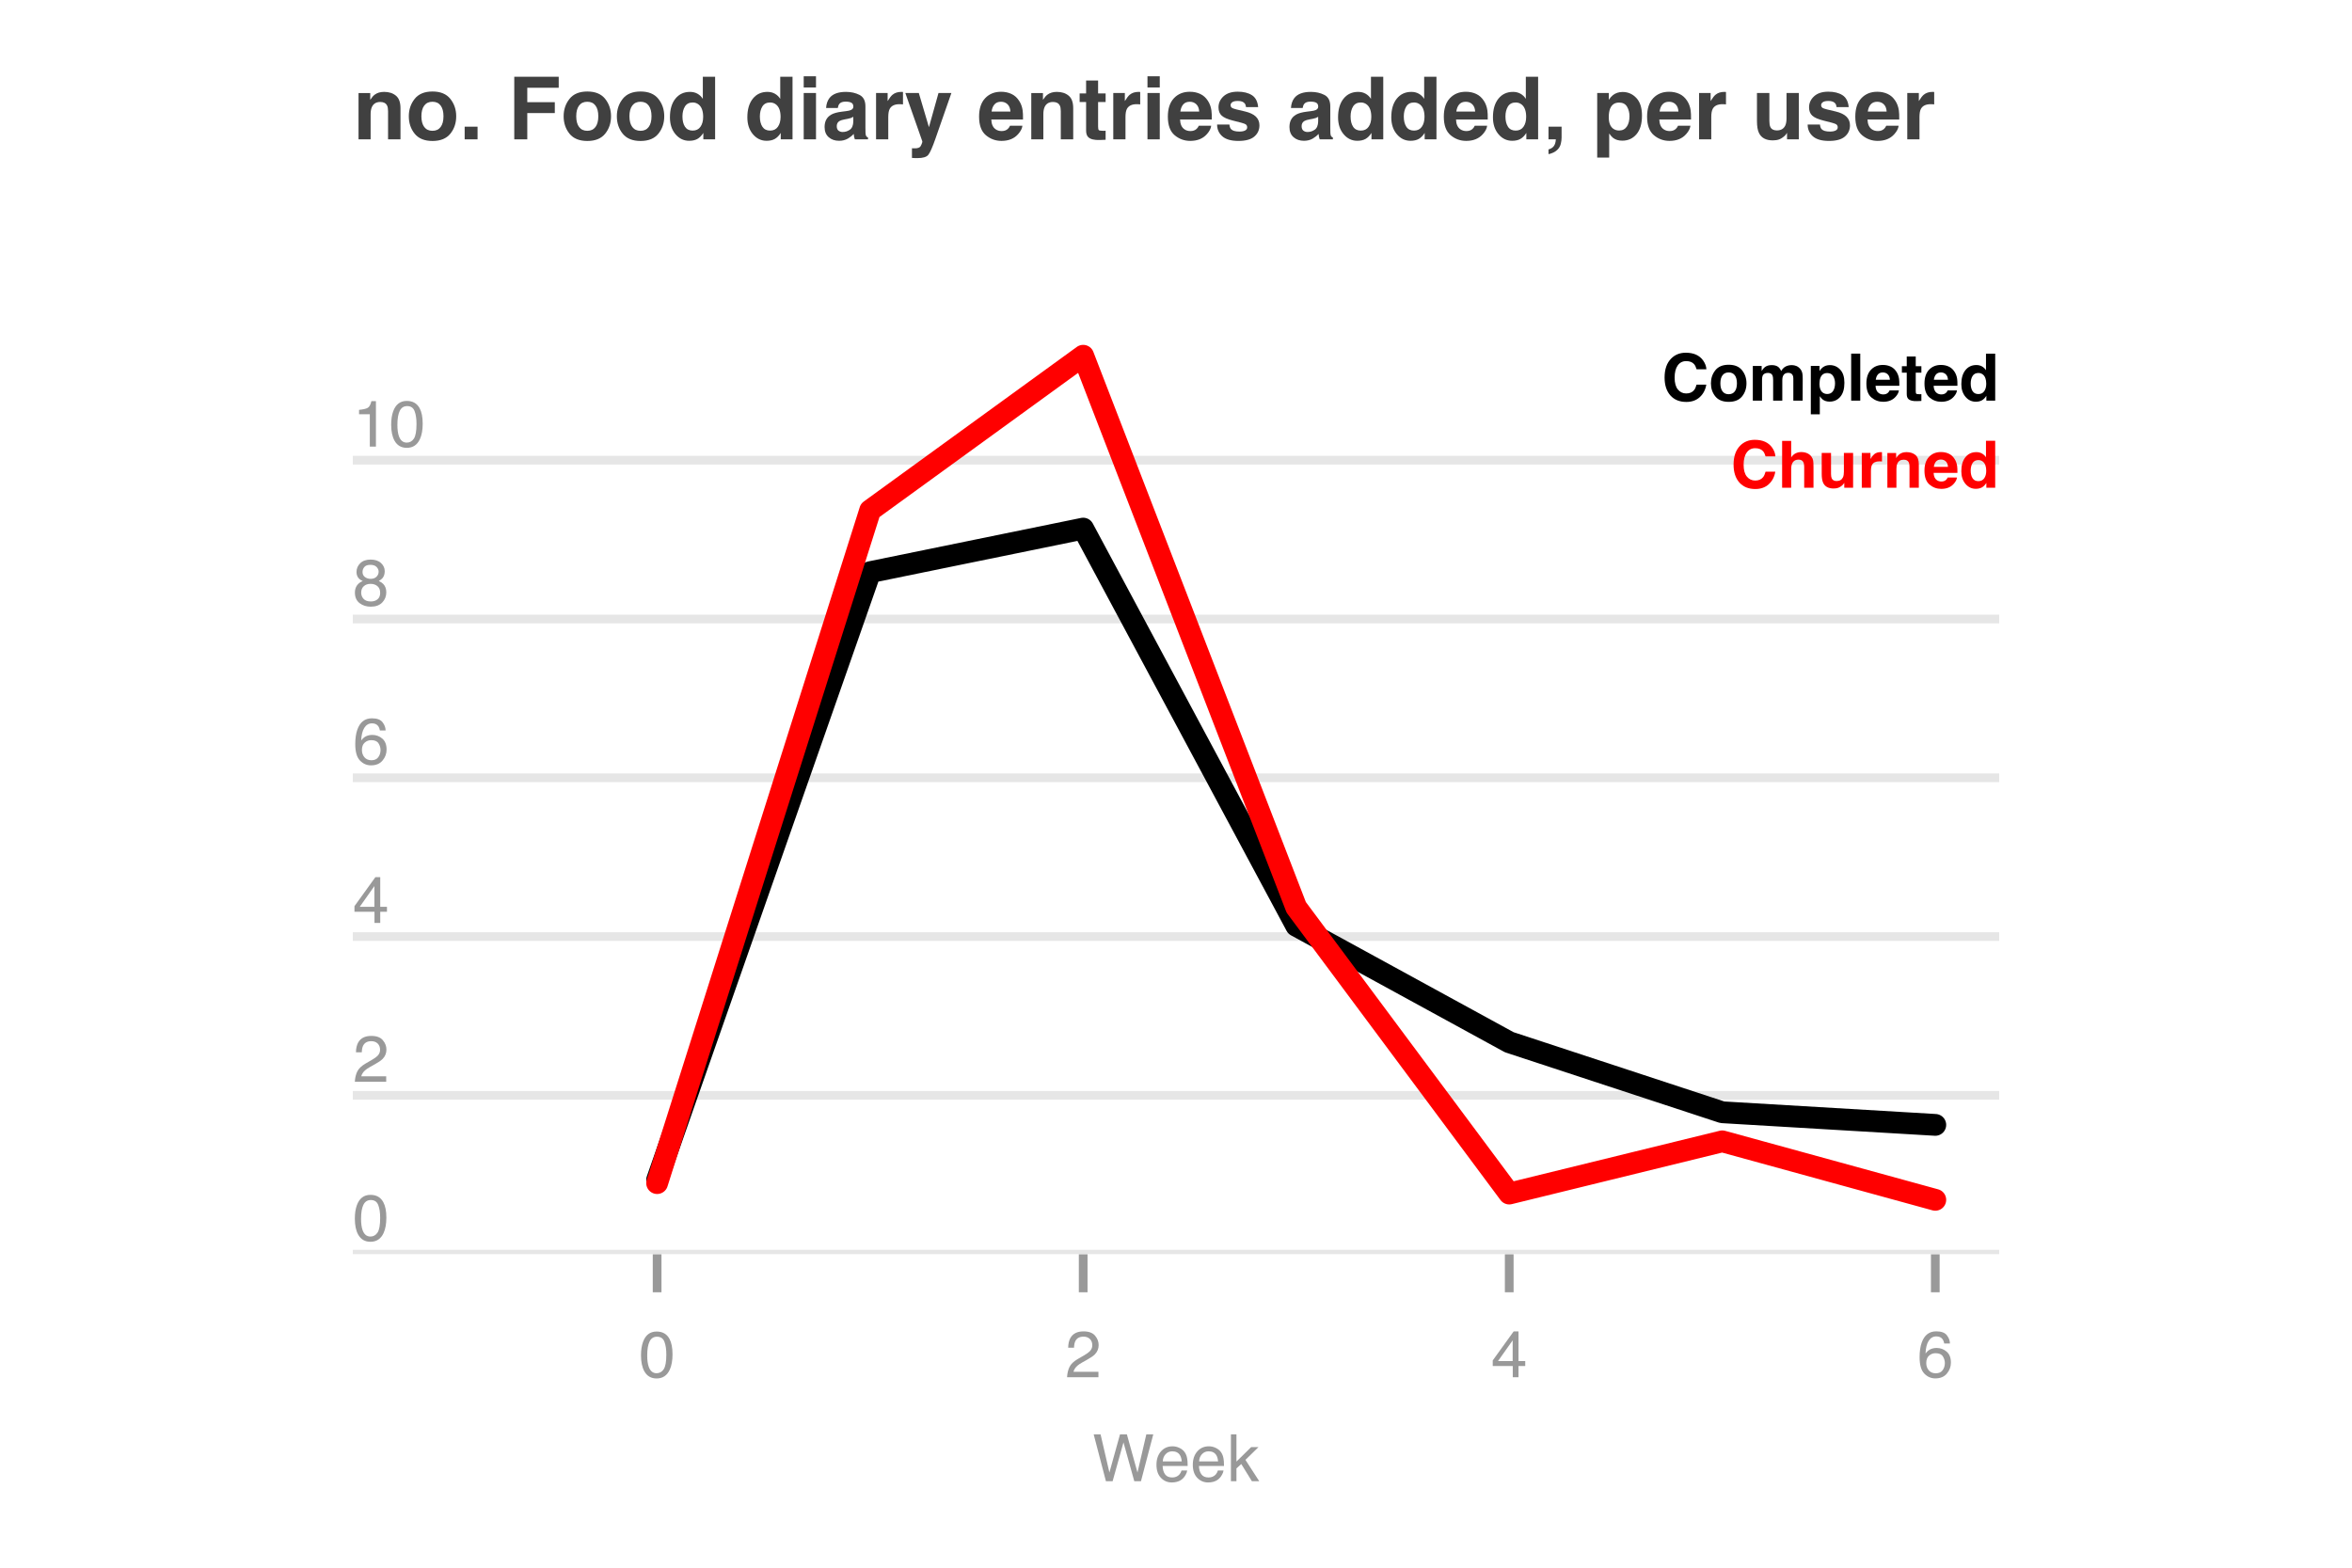 <?xml version="1.0" encoding="utf-8" standalone="no"?>
<!DOCTYPE svg PUBLIC "-//W3C//DTD SVG 1.1//EN"
  "http://www.w3.org/Graphics/SVG/1.1/DTD/svg11.dtd">
<!-- Created with matplotlib (https://matplotlib.org/) -->
<svg height="144pt" version="1.1" viewBox="0 0 216 144" width="216pt" xmlns="http://www.w3.org/2000/svg" xmlns:xlink="http://www.w3.org/1999/xlink">
 <defs>
  <style type="text/css">*{stroke-linecap:butt;stroke-linejoin:round;}</style>
 </defs>
 <g id="figure_1">
  <g id="patch_1">
   <path d="M 0 144 
L 216 144 
L 216 0 
L 0 0 
z
" style="fill:#ffffff;"/>
  </g>
  <g id="axes_1">
   <g id="patch_2">
    <path d="M 32.4 115.2 
L 183.6 115.2 
L 183.6 28.8 
L 32.4 28.8 
z
" style="fill:#ffffff;"/>
   </g>
   <g id="matplotlib.axis_1">
    <g id="xtick_1">
     <g id="line2d_1">
      <defs>
       <path d="M 0 0 
L 0 3.5 
" id="m9dc9851e93" style="stroke:#999999;stroke-width:0.8;"/>
      </defs>
      <g>
       <use style="fill:#999999;stroke:#999999;stroke-width:0.8;" x="60.348" xlink:href="#m9dc9851e93" y="115.2"/>
      </g>
     </g>
     <g id="text_1">
      <!-- 0 -->
      <g style="fill:#999999;" transform="translate(58.68 126.504)scale(0.06 -0.06)">
       <defs>
        <path d="M 27.047 69.922 
Q 40.625 69.922 46.688 58.734 
Q 51.375 50.094 51.375 35.062 
Q 51.375 20.797 47.125 11.469 
Q 40.969 -1.906 27 -1.906 
Q 14.406 -1.906 8.25 9.031 
Q 3.125 18.172 3.125 33.547 
Q 3.125 45.453 6.203 54 
Q 11.969 69.922 27.047 69.922 
z
M 26.953 6.109 
Q 33.797 6.109 37.844 12.156 
Q 41.891 18.219 41.891 34.719 
Q 41.891 46.625 38.953 54.312 
Q 36.031 62.016 27.594 62.016 
Q 19.828 62.016 16.234 54.703 
Q 12.641 47.406 12.641 33.203 
Q 12.641 22.516 14.938 16.016 
Q 18.453 6.109 26.953 6.109 
z
" id="Helvetica-48"/>
       </defs>
       <use xlink:href="#Helvetica-48"/>
      </g>
     </g>
    </g>
    <g id="xtick_2">
     <g id="line2d_2">
      <g>
       <use style="fill:#999999;stroke:#999999;stroke-width:0.8;" x="99.476" xlink:href="#m9dc9851e93" y="115.2"/>
      </g>
     </g>
     <g id="text_2">
      <!-- 2 -->
      <g style="fill:#999999;" transform="translate(97.808 126.504)scale(0.06 -0.06)">
       <defs>
        <path d="M 3.125 0 
Q 3.609 9.031 6.859 15.719 
Q 10.109 22.406 19.531 27.875 
L 28.906 33.297 
Q 35.203 36.969 37.75 39.547 
Q 41.75 43.609 41.75 48.828 
Q 41.75 54.938 38.078 58.516 
Q 34.422 62.109 28.328 62.109 
Q 19.281 62.109 15.828 55.281 
Q 13.969 51.609 13.766 45.125 
L 4.828 45.125 
Q 4.984 54.25 8.203 60.016 
Q 13.922 70.172 28.375 70.172 
Q 40.375 70.172 45.922 63.672 
Q 51.469 57.172 51.469 49.219 
Q 51.469 40.828 45.562 34.859 
Q 42.141 31.391 33.297 26.469 
L 26.609 22.75 
Q 21.828 20.125 19.094 17.719 
Q 14.203 13.484 12.938 8.297 
L 51.125 8.297 
L 51.125 0 
L 3.125 0 
z
" id="Helvetica-50"/>
       </defs>
       <use xlink:href="#Helvetica-50"/>
      </g>
     </g>
    </g>
    <g id="xtick_3">
     <g id="line2d_3">
      <g>
       <use style="fill:#999999;stroke:#999999;stroke-width:0.8;" x="138.603" xlink:href="#m9dc9851e93" y="115.2"/>
      </g>
     </g>
     <g id="text_3">
      <!-- 4 -->
      <g style="fill:#999999;" transform="translate(136.935 126.504)scale(0.06 -0.06)">
       <defs>
        <path d="M 33.062 24.75 
L 33.062 56.453 
L 10.641 24.75 
z
M 33.203 0 
L 33.203 17.094 
L 2.547 17.094 
L 2.547 25.688 
L 34.578 70.125 
L 42 70.125 
L 42 24.75 
L 52.297 24.75 
L 52.297 17.094 
L 42 17.094 
L 42 0 
z
" id="Helvetica-52"/>
       </defs>
       <use xlink:href="#Helvetica-52"/>
      </g>
     </g>
    </g>
    <g id="xtick_4">
     <g id="line2d_4">
      <g>
       <use style="fill:#999999;stroke:#999999;stroke-width:0.8;" x="177.731" xlink:href="#m9dc9851e93" y="115.2"/>
      </g>
     </g>
     <g id="text_4">
      <!-- 6 -->
      <g style="fill:#999999;" transform="translate(176.063 126.504)scale(0.06 -0.06)">
       <defs>
        <path d="M 29.25 70.219 
Q 40.969 70.219 45.578 64.141 
Q 50.203 58.062 50.203 51.609 
L 41.5 51.609 
Q 40.719 55.766 39.016 58.109 
Q 35.844 62.5 29.391 62.5 
Q 22.016 62.5 17.672 55.688 
Q 13.328 48.875 12.844 36.188 
Q 15.875 40.625 20.453 42.828 
Q 24.656 44.781 29.828 44.781 
Q 38.625 44.781 45.156 39.156 
Q 51.703 33.547 51.703 22.406 
Q 51.703 12.891 45.5 5.531 
Q 39.312 -1.812 27.828 -1.812 
Q 18.016 -1.812 10.891 5.641 
Q 3.766 13.094 3.766 30.719 
Q 3.766 43.75 6.938 52.828 
Q 13.031 70.219 29.25 70.219 
z
M 28.609 6 
Q 35.547 6 38.984 10.656 
Q 42.438 15.328 42.438 21.688 
Q 42.438 27.047 39.359 31.906 
Q 36.281 36.766 28.172 36.766 
Q 22.516 36.766 18.234 33 
Q 13.969 29.25 13.969 21.688 
Q 13.969 15.047 17.844 10.516 
Q 21.734 6 28.609 6 
z
" id="Helvetica-54"/>
       </defs>
       <use xlink:href="#Helvetica-54"/>
      </g>
     </g>
    </g>
    <g id="text_5">
     <!-- Week -->
     <g style="fill:#999999;" transform="translate(100.332 136.059)scale(0.06 -0.06)">
      <defs>
       <path d="M 12.359 71.734 
L 25.875 13.375 
L 42.094 71.734 
L 52.641 71.734 
L 68.844 13.375 
L 82.375 71.734 
L 93.016 71.734 
L 74.172 0 
L 63.969 0 
L 47.406 59.469 
L 30.766 0 
L 20.562 0 
L 1.812 71.734 
z
" id="Helvetica-87"/>
       <path d="M 28.219 53.469 
Q 33.797 53.469 39.016 50.859 
Q 44.234 48.25 46.969 44.094 
Q 49.609 40.141 50.484 34.859 
Q 51.266 31.25 51.266 23.344 
L 12.938 23.344 
Q 13.188 15.375 16.703 10.562 
Q 20.219 5.766 27.594 5.766 
Q 34.469 5.766 38.578 10.297 
Q 40.922 12.938 41.891 16.406 
L 50.531 16.406 
Q 50.203 13.531 48.266 9.984 
Q 46.344 6.453 43.953 4.203 
Q 39.938 0.297 34.031 -1.078 
Q 30.859 -1.859 26.859 -1.859 
Q 17.094 -1.859 10.297 5.25 
Q 3.516 12.359 3.516 25.141 
Q 3.516 37.75 10.344 45.609 
Q 17.188 53.469 28.219 53.469 
z
M 42.234 30.328 
Q 41.703 36.031 39.75 39.453 
Q 36.141 45.797 27.688 45.797 
Q 21.625 45.797 17.516 41.422 
Q 13.422 37.062 13.188 30.328 
z
M 27.391 53.562 
z
" id="Helvetica-101"/>
       <path d="M 6.25 71.734 
L 14.703 71.734 
L 14.703 30.078 
L 37.25 52.297 
L 48.484 52.297 
L 28.469 32.719 
L 49.609 0 
L 38.375 0 
L 22.078 26.375 
L 14.703 19.625 
L 14.703 0 
L 6.25 0 
z
" id="Helvetica-107"/>
      </defs>
      <use xlink:href="#Helvetica-87"/>
      <use x="94.385" xlink:href="#Helvetica-101"/>
      <use x="150" xlink:href="#Helvetica-101"/>
      <use x="205.615" xlink:href="#Helvetica-107"/>
     </g>
    </g>
   </g>
   <g id="matplotlib.axis_2">
    <g id="ytick_1">
     <g id="line2d_5">
      <path clip-path="url(#p152bada409)" d="M 32.4 115.2 
L 183.6 115.2 
" style="fill:none;stroke:#e6e6e6;stroke-linecap:round;stroke-width:0.8;"/>
     </g>
     <g id="text_6">
      <!-- 0 -->
      <g style="fill:#999999;" transform="translate(32.4 113.949)scale(0.06 -0.06)">
       <use xlink:href="#Helvetica-48"/>
      </g>
     </g>
    </g>
    <g id="ytick_2">
     <g id="line2d_6">
      <path clip-path="url(#p152bada409)" d="M 32.4 100.614 
L 183.6 100.614 
" style="fill:none;stroke:#e6e6e6;stroke-linecap:round;stroke-width:0.8;"/>
     </g>
     <g id="text_7">
      <!-- 2 -->
      <g style="fill:#999999;" transform="translate(32.4 99.364)scale(0.06 -0.06)">
       <use xlink:href="#Helvetica-50"/>
      </g>
     </g>
    </g>
    <g id="ytick_3">
     <g id="line2d_7">
      <path clip-path="url(#p152bada409)" d="M 32.4 86.029 
L 183.6 86.029 
" style="fill:none;stroke:#e6e6e6;stroke-linecap:round;stroke-width:0.8;"/>
     </g>
     <g id="text_8">
      <!-- 4 -->
      <g style="fill:#999999;" transform="translate(32.4 84.778)scale(0.06 -0.06)">
       <use xlink:href="#Helvetica-52"/>
      </g>
     </g>
    </g>
    <g id="ytick_4">
     <g id="line2d_8">
      <path clip-path="url(#p152bada409)" d="M 32.4 71.443 
L 183.6 71.443 
" style="fill:none;stroke:#e6e6e6;stroke-linecap:round;stroke-width:0.8;"/>
     </g>
     <g id="text_9">
      <!-- 6 -->
      <g style="fill:#999999;" transform="translate(32.4 70.193)scale(0.06 -0.06)">
       <use xlink:href="#Helvetica-54"/>
      </g>
     </g>
    </g>
    <g id="ytick_5">
     <g id="line2d_9">
      <path clip-path="url(#p152bada409)" d="M 32.4 56.858 
L 183.6 56.858 
" style="fill:none;stroke:#e6e6e6;stroke-linecap:round;stroke-width:0.8;"/>
     </g>
     <g id="text_10">
      <!-- 8 -->
      <g style="fill:#999999;" transform="translate(32.4 55.607)scale(0.06 -0.06)">
       <defs>
        <path d="M 27.203 40.625 
Q 33.016 40.625 36.281 43.875 
Q 39.547 47.125 39.547 51.609 
Q 39.547 55.516 36.422 58.781 
Q 33.297 62.062 26.906 62.062 
Q 20.562 62.062 17.719 58.781 
Q 14.891 55.516 14.891 51.125 
Q 14.891 46.188 18.547 43.406 
Q 22.219 40.625 27.203 40.625 
z
M 27.734 6 
Q 33.844 6 37.859 9.297 
Q 41.891 12.594 41.891 19.141 
Q 41.891 25.922 37.734 29.438 
Q 33.594 32.953 27.094 32.953 
Q 20.797 32.953 16.812 29.359 
Q 12.844 25.781 12.844 19.438 
Q 12.844 13.969 16.484 9.984 
Q 20.125 6 27.734 6 
z
M 15.234 37.25 
Q 11.578 38.812 9.516 40.922 
Q 5.672 44.828 5.672 51.078 
Q 5.672 58.891 11.328 64.5 
Q 17 70.125 27.391 70.125 
Q 37.453 70.125 43.156 64.812 
Q 48.875 59.516 48.875 52.438 
Q 48.875 45.906 45.562 41.844 
Q 43.703 39.547 39.797 37.359 
Q 44.141 35.359 46.625 32.766 
Q 51.266 27.875 51.266 20.062 
Q 51.266 10.844 45.062 4.422 
Q 38.875 -2 27.547 -2 
Q 17.328 -2 10.266 3.531 
Q 3.219 9.078 3.219 19.625 
Q 3.219 25.828 6.25 30.344 
Q 9.281 34.859 15.234 37.25 
z
" id="Helvetica-56"/>
       </defs>
       <use xlink:href="#Helvetica-56"/>
      </g>
     </g>
    </g>
    <g id="ytick_6">
     <g id="line2d_10">
      <path clip-path="url(#p152bada409)" d="M 32.4 42.272 
L 183.6 42.272 
" style="fill:none;stroke:#e6e6e6;stroke-linecap:round;stroke-width:0.8;"/>
     </g>
     <g id="text_11">
      <!-- 10 -->
      <g style="fill:#999999;" transform="translate(32.4 41.022)scale(0.06 -0.06)">
       <defs>
        <path d="M 9.578 49.516 
L 9.578 56.25 
Q 19.094 57.172 22.844 59.344 
Q 26.609 61.531 28.469 69.625 
L 35.406 69.625 
L 35.406 0 
L 26.031 0 
L 26.031 49.516 
z
" id="Helvetica-49"/>
       </defs>
       <use xlink:href="#Helvetica-49"/>
       <use x="55.615" xlink:href="#Helvetica-48"/>
      </g>
     </g>
    </g>
   </g>
   <g id="line2d_11">
    <path clip-path="url(#p152bada409)" d="M 60.348 108.375 
L 79.912 52.557 
L 99.476 48.555 
L 119.04 85.038 
L 138.603 95.734 
L 158.167 102.167 
L 177.731 103.326 
" style="fill:none;stroke:#000000;stroke-linecap:round;stroke-width:2;"/>
   </g>
   <g id="line2d_12">
    <path clip-path="url(#p152bada409)" d="M 60.348 108.675 
L 79.912 46.878 
L 99.476 32.677 
L 119.04 83.342 
L 138.603 109.634 
L 158.167 104.837 
L 177.731 110.21 
" style="fill:none;stroke:#ff0000;stroke-linecap:round;stroke-width:2;"/>
   </g>
   <g id="text_12">
    <!-- no. Food diary entries added, per user -->
    <g style="fill:#404040;" transform="translate(32.4 12.8)scale(0.08 -0.08)">
     <defs>
      <path d="M 35.984 54.5 
Q 44.234 54.5 49.484 50.172 
Q 54.734 45.844 54.734 35.844 
L 54.734 0 
L 40.484 0 
L 40.484 32.375 
Q 40.484 36.578 39.359 38.812 
Q 37.312 42.922 31.547 42.922 
Q 24.469 42.922 21.828 36.922 
Q 20.453 33.734 20.453 28.812 
L 20.453 0 
L 6.594 0 
L 6.594 53.125 
L 20.016 53.125 
L 20.016 45.359 
Q 22.703 49.469 25.094 51.266 
Q 29.391 54.5 35.984 54.5 
z
M 30.859 54.641 
z
" id="Helvetica-Bold-110"/>
      <path d="M 30.375 9.812 
Q 36.469 9.812 39.734 14.156 
Q 43.016 18.5 43.016 26.516 
Q 43.016 34.516 39.734 38.844 
Q 36.469 43.172 30.375 43.172 
Q 24.266 43.172 20.969 38.844 
Q 17.672 34.516 17.672 26.516 
Q 17.672 18.5 20.969 14.156 
Q 24.266 9.812 30.375 9.812 
z
M 57.625 26.516 
Q 57.625 14.797 50.875 6.469 
Q 44.141 -1.859 30.422 -1.859 
Q 16.703 -1.859 9.953 6.469 
Q 3.219 14.797 3.219 26.516 
Q 3.219 38.031 9.953 46.484 
Q 16.703 54.938 30.422 54.938 
Q 44.141 54.938 50.875 46.484 
Q 57.625 38.031 57.625 26.516 
z
M 30.422 54.641 
z
" id="Helvetica-Bold-111"/>
      <path d="M 6.25 14.547 
L 21.047 14.547 
L 21.047 0 
L 6.25 0 
z
" id="Helvetica-Bold-46"/>
      <path id="Helvetica-Bold-32"/>
      <path d="M 7.625 71.875 
L 58.641 71.875 
L 58.641 59.234 
L 22.562 59.234 
L 22.562 42.672 
L 54.156 42.672 
L 54.156 30.172 
L 22.562 30.172 
L 22.562 0 
L 7.625 0 
z
" id="Helvetica-Bold-70"/>
      <path d="M 26.125 54.5 
Q 30.953 54.5 34.719 52.375 
Q 38.484 50.25 40.828 46.484 
L 40.828 71.875 
L 54.938 71.875 
L 54.938 0 
L 41.406 0 
L 41.406 7.375 
Q 38.422 2.641 34.609 0.484 
Q 30.812 -1.656 25.141 -1.656 
Q 15.828 -1.656 9.453 5.875 
Q 3.078 13.422 3.078 25.25 
Q 3.078 38.875 9.344 46.688 
Q 15.625 54.5 26.125 54.5 
z
M 29.156 10.062 
Q 35.062 10.062 38.141 14.453 
Q 41.219 18.844 41.219 25.828 
Q 41.219 35.594 36.281 39.797 
Q 33.25 42.328 29.25 42.328 
Q 23.141 42.328 20.281 37.719 
Q 17.438 33.109 17.438 26.266 
Q 17.438 18.891 20.344 14.469 
Q 23.25 10.062 29.156 10.062 
z
" id="Helvetica-Bold-100"/>
      <path d="M 20.797 59.578 
L 6.688 59.578 
L 6.688 72.406 
L 20.797 72.406 
z
M 6.688 53.219 
L 20.797 53.219 
L 20.797 0 
L 6.688 0 
z
" id="Helvetica-Bold-105"/>
      <path d="M 35.844 25.875 
Q 34.516 25.047 33.172 24.531 
Q 31.844 24.031 29.5 23.578 
L 26.375 23 
Q 21.969 22.219 20.062 21.094 
Q 16.844 19.188 16.844 15.188 
Q 16.844 11.625 18.812 10.031 
Q 20.797 8.453 23.641 8.453 
Q 28.125 8.453 31.906 11.078 
Q 35.688 13.719 35.844 20.703 
z
M 27.391 32.375 
Q 31.25 32.859 32.906 33.594 
Q 35.891 34.859 35.891 37.547 
Q 35.891 40.828 33.609 42.062 
Q 31.344 43.312 26.953 43.312 
Q 22.016 43.312 19.969 40.875 
Q 18.5 39.062 18.016 35.984 
L 4.594 35.984 
Q 5.031 42.969 8.5 47.469 
Q 14.016 54.5 27.438 54.5 
Q 36.188 54.5 42.969 51.031 
Q 49.75 47.562 49.75 37.938 
L 49.75 13.531 
Q 49.75 10.984 49.859 7.375 
Q 50 4.641 50.688 3.656 
Q 51.375 2.688 52.734 2.047 
L 52.734 0 
L 37.594 0 
Q 36.969 1.609 36.719 3.016 
Q 36.469 4.438 36.328 6.25 
Q 33.453 3.125 29.688 0.922 
Q 25.203 -1.656 19.531 -1.656 
Q 12.312 -1.656 7.594 2.469 
Q 2.875 6.594 2.875 14.156 
Q 2.875 23.969 10.453 28.375 
Q 14.594 30.766 22.656 31.781 
z
M 28.125 54.641 
z
" id="Helvetica-Bold-97"/>
      <path d="M 35.406 54.5 
Q 35.797 54.5 36.062 54.469 
Q 36.328 54.438 37.25 54.391 
L 37.25 40.141 
Q 35.938 40.281 34.906 40.328 
Q 33.891 40.375 33.25 40.375 
Q 24.859 40.375 21.969 34.906 
Q 20.359 31.844 20.359 25.438 
L 20.359 0 
L 6.344 0 
L 6.344 53.219 
L 19.625 53.219 
L 19.625 43.953 
Q 22.859 49.266 25.25 51.219 
Q 29.156 54.5 35.406 54.5 
z
" id="Helvetica-Bold-114"/>
      <path d="M 8.641 -10.203 
L 10.406 -10.297 
Q 12.453 -10.406 14.297 -10.156 
Q 16.156 -9.906 17.438 -9.031 
Q 18.656 -8.203 19.703 -5.562 
Q 20.75 -2.938 20.562 -2.344 
L 1.031 53.219 
L 16.5 53.219 
L 28.125 13.969 
L 39.109 53.219 
L 53.906 53.219 
L 35.641 0.875 
Q 30.375 -14.266 27.297 -17.891 
Q 24.219 -21.531 14.984 -21.531 
Q 13.141 -21.531 12.016 -21.5 
Q 10.891 -21.484 8.641 -21.344 
z
M 27.484 54.641 
z
" id="Helvetica-Bold-121"/>
      <path d="M 27.484 43.172 
Q 22.656 43.172 19.984 40.141 
Q 17.328 37.109 16.656 31.938 
L 38.281 31.938 
Q 37.938 37.453 34.938 40.312 
Q 31.938 43.172 27.484 43.172 
z
M 27.484 54.641 
Q 34.125 54.641 39.453 52.141 
Q 44.781 49.656 48.25 44.281 
Q 51.375 39.547 52.297 33.297 
Q 52.828 29.641 52.734 22.75 
L 16.312 22.75 
Q 16.609 14.75 21.344 11.531 
Q 24.219 9.516 28.266 9.516 
Q 32.562 9.516 35.25 11.969 
Q 36.719 13.281 37.844 15.625 
L 52.047 15.625 
Q 51.516 10.891 47.125 6 
Q 40.281 -1.766 27.984 -1.766 
Q 17.828 -1.766 10.062 4.781 
Q 2.297 11.328 2.297 26.078 
Q 2.297 39.891 9.297 47.266 
Q 16.312 54.641 27.484 54.641 
z
M 28.469 54.641 
z
" id="Helvetica-Bold-101"/>
      <path d="M 1.031 42.828 
L 1.031 52.734 
L 8.453 52.734 
L 8.453 67.578 
L 22.219 67.578 
L 22.219 52.734 
L 30.859 52.734 
L 30.859 42.828 
L 22.219 42.828 
L 22.219 14.703 
Q 22.219 11.422 23.047 10.609 
Q 23.875 9.812 28.125 9.812 
Q 28.766 9.812 29.469 9.828 
Q 30.172 9.859 30.859 9.906 
L 30.859 -0.484 
L 24.266 -0.734 
Q 14.406 -1.078 10.797 2.688 
Q 8.453 5.078 8.453 10.062 
L 8.453 42.828 
z
" id="Helvetica-Bold-116"/>
      <path d="M 17.328 17 
Q 17.781 13.281 19.234 11.719 
Q 21.828 8.938 28.812 8.938 
Q 32.906 8.938 35.328 10.156 
Q 37.75 11.375 37.75 13.812 
Q 37.75 16.156 35.797 17.391 
Q 33.844 18.609 21.297 21.578 
Q 12.25 23.828 8.547 27.203 
Q 4.828 30.516 4.828 36.766 
Q 4.828 44.141 10.609 49.438 
Q 16.406 54.734 26.906 54.734 
Q 36.859 54.734 43.141 50.75 
Q 49.422 46.781 50.344 37.016 
L 36.422 37.016 
Q 36.141 39.703 34.906 41.266 
Q 32.625 44.094 27.094 44.094 
Q 22.562 44.094 20.625 42.672 
Q 18.703 41.266 18.703 39.359 
Q 18.703 36.969 20.75 35.891 
Q 22.797 34.766 35.25 32.031 
Q 43.562 30.078 47.703 26.125 
Q 51.812 22.125 51.812 16.109 
Q 51.812 8.203 45.922 3.188 
Q 40.047 -1.812 27.734 -1.812 
Q 15.188 -1.812 9.203 3.484 
Q 3.219 8.797 3.219 17 
z
M 27.984 54.641 
z
" id="Helvetica-Bold-115"/>
      <path d="M 5.766 -11.578 
Q 9.969 -10.406 11.938 -7.672 
Q 13.922 -4.938 14.203 0 
L 5.766 0 
L 5.766 14.547 
L 20.797 14.547 
L 20.797 1.953 
Q 20.797 -1.375 19.922 -4.984 
Q 19.047 -8.594 16.656 -11.234 
Q 14.062 -14.062 10.562 -15.5 
Q 7.078 -16.938 5.766 -16.938 
z
" id="Helvetica-Bold-44"/>
      <path d="M 43.172 26.609 
Q 43.172 32.766 40.359 37.5 
Q 37.547 42.234 31.25 42.234 
Q 23.688 42.234 20.844 35.062 
Q 19.391 31.25 19.391 25.391 
Q 19.391 16.109 24.312 12.359 
Q 27.25 10.156 31.25 10.156 
Q 37.062 10.156 40.109 14.641 
Q 43.172 19.141 43.172 26.609 
z
M 35.25 54.391 
Q 44.578 54.391 51.047 47.5 
Q 57.516 40.625 57.516 27.297 
Q 57.516 13.234 51.188 5.859 
Q 44.875 -1.516 34.906 -1.516 
Q 28.562 -1.516 24.359 1.656 
Q 22.078 3.422 19.875 6.781 
L 19.875 -20.953 
L 6.109 -20.953 
L 6.109 53.219 
L 19.438 53.219 
L 19.438 45.359 
Q 21.688 48.828 24.219 50.828 
Q 28.859 54.391 35.25 54.391 
z
" id="Helvetica-Bold-112"/>
      <path d="M 20.359 53.219 
L 20.359 21.141 
Q 20.359 16.609 21.438 14.312 
Q 23.344 10.25 28.906 10.25 
Q 36.031 10.25 38.672 16.016 
Q 40.047 19.141 40.047 24.266 
L 40.047 53.219 
L 54.156 53.219 
L 54.156 0 
L 40.625 0 
L 40.625 7.516 
Q 40.438 7.281 39.656 6.047 
Q 38.875 4.828 37.797 3.906 
Q 34.516 0.984 31.469 -0.094 
Q 28.422 -1.172 24.312 -1.172 
Q 12.5 -1.172 8.406 7.328 
Q 6.109 12.016 6.109 21.141 
L 6.109 53.219 
z
M 30.125 54.641 
z
" id="Helvetica-Bold-117"/>
     </defs>
     <use xlink:href="#Helvetica-Bold-110"/>
     <use x="61.084" xlink:href="#Helvetica-Bold-111"/>
     <use x="122.168" xlink:href="#Helvetica-Bold-46"/>
     <use x="149.951" xlink:href="#Helvetica-Bold-32"/>
     <use x="177.734" xlink:href="#Helvetica-Bold-70"/>
     <use x="238.818" xlink:href="#Helvetica-Bold-111"/>
     <use x="299.902" xlink:href="#Helvetica-Bold-111"/>
     <use x="360.986" xlink:href="#Helvetica-Bold-100"/>
     <use x="422.07" xlink:href="#Helvetica-Bold-32"/>
     <use x="449.854" xlink:href="#Helvetica-Bold-100"/>
     <use x="510.938" xlink:href="#Helvetica-Bold-105"/>
     <use x="538.721" xlink:href="#Helvetica-Bold-97"/>
     <use x="594.336" xlink:href="#Helvetica-Bold-114"/>
     <use x="633.252" xlink:href="#Helvetica-Bold-121"/>
     <use x="688.867" xlink:href="#Helvetica-Bold-32"/>
     <use x="716.65" xlink:href="#Helvetica-Bold-101"/>
     <use x="772.266" xlink:href="#Helvetica-Bold-110"/>
     <use x="833.35" xlink:href="#Helvetica-Bold-116"/>
     <use x="866.65" xlink:href="#Helvetica-Bold-114"/>
     <use x="905.566" xlink:href="#Helvetica-Bold-105"/>
     <use x="933.35" xlink:href="#Helvetica-Bold-101"/>
     <use x="988.965" xlink:href="#Helvetica-Bold-115"/>
     <use x="1044.58" xlink:href="#Helvetica-Bold-32"/>
     <use x="1072.363" xlink:href="#Helvetica-Bold-97"/>
     <use x="1127.979" xlink:href="#Helvetica-Bold-100"/>
     <use x="1189.062" xlink:href="#Helvetica-Bold-100"/>
     <use x="1250.146" xlink:href="#Helvetica-Bold-101"/>
     <use x="1305.762" xlink:href="#Helvetica-Bold-100"/>
     <use x="1366.846" xlink:href="#Helvetica-Bold-44"/>
     <use x="1394.629" xlink:href="#Helvetica-Bold-32"/>
     <use x="1422.412" xlink:href="#Helvetica-Bold-112"/>
     <use x="1483.496" xlink:href="#Helvetica-Bold-101"/>
     <use x="1539.111" xlink:href="#Helvetica-Bold-114"/>
     <use x="1578.027" xlink:href="#Helvetica-Bold-32"/>
     <use x="1605.811" xlink:href="#Helvetica-Bold-117"/>
     <use x="1666.895" xlink:href="#Helvetica-Bold-115"/>
     <use x="1722.51" xlink:href="#Helvetica-Bold-101"/>
     <use x="1778.125" xlink:href="#Helvetica-Bold-114"/>
    </g>
   </g>
   <g id="text_13">
    <!-- Completed -->
    <g transform="translate(152.6 36.8)scale(0.06 -0.06)">
     <defs>
      <path d="M 4.5 35.406 
Q 4.5 54.25 14.594 64.453 
Q 23.391 73.344 36.969 73.344 
Q 55.125 73.344 63.531 61.422 
Q 68.172 54.734 68.5 48 
L 53.469 48 
Q 52 53.172 49.703 55.812 
Q 45.609 60.5 37.547 60.5 
Q 29.344 60.5 24.609 53.875 
Q 19.875 47.266 19.875 35.156 
Q 19.875 23.047 24.875 17.016 
Q 29.891 10.984 37.594 10.984 
Q 45.516 10.984 49.656 16.156 
Q 51.953 18.953 53.469 24.516 
L 68.359 24.516 
Q 66.406 12.75 58.375 5.375 
Q 50.344 -2 37.797 -2 
Q 22.266 -2 13.375 7.953 
Q 4.5 17.969 4.5 35.406 
z
M 36.531 74.172 
z
" id="Helvetica-Bold-67"/>
      <path d="M 65.969 54.391 
Q 69.484 54.391 72.891 53.016 
Q 76.312 51.656 79.109 48.25 
Q 81.344 45.453 82.125 41.406 
Q 82.625 38.719 82.625 33.547 
L 82.516 0 
L 68.266 0 
L 68.266 33.891 
Q 68.266 36.922 67.281 38.875 
Q 65.438 42.578 60.453 42.578 
Q 54.688 42.578 52.484 37.797 
Q 51.375 35.25 51.375 31.688 
L 51.375 0 
L 37.359 0 
L 37.359 31.688 
Q 37.359 36.422 36.375 38.578 
Q 34.625 42.438 29.5 42.438 
Q 23.531 42.438 21.484 38.578 
Q 20.359 36.375 20.359 32.031 
L 20.359 0 
L 6.25 0 
L 6.25 53.125 
L 19.781 53.125 
L 19.781 45.359 
Q 22.359 49.516 24.656 51.266 
Q 28.719 54.391 35.156 54.391 
Q 41.266 54.391 45.016 51.703 
Q 48.047 49.219 49.609 45.312 
Q 52.344 50 56.391 52.203 
Q 60.688 54.391 65.969 54.391 
z
" id="Helvetica-Bold-109"/>
      <path d="M 20.703 0 
L 6.781 0 
L 6.781 71.969 
L 20.703 71.969 
z
" id="Helvetica-Bold-108"/>
     </defs>
     <use xlink:href="#Helvetica-Bold-67"/>
     <use x="72.217" xlink:href="#Helvetica-Bold-111"/>
     <use x="133.301" xlink:href="#Helvetica-Bold-109"/>
     <use x="222.217" xlink:href="#Helvetica-Bold-112"/>
     <use x="283.301" xlink:href="#Helvetica-Bold-108"/>
     <use x="311.084" xlink:href="#Helvetica-Bold-101"/>
     <use x="366.699" xlink:href="#Helvetica-Bold-116"/>
     <use x="400" xlink:href="#Helvetica-Bold-101"/>
     <use x="455.615" xlink:href="#Helvetica-Bold-100"/>
    </g>
   </g>
   <g id="text_14">
    <!-- Churned -->
    <g style="fill:#ff0000;" transform="translate(158.936 44.8)scale(0.06 -0.06)">
     <defs>
      <path d="M 35.844 54.594 
Q 40.766 54.594 44.797 52.875 
Q 48.828 51.172 51.422 47.656 
Q 53.609 44.672 54.094 41.516 
Q 54.594 38.375 54.594 31.25 
L 54.594 0 
L 40.375 0 
L 40.375 32.375 
Q 40.375 36.672 38.922 39.312 
Q 37.016 43.016 31.688 43.016 
Q 26.172 43.016 23.312 39.328 
Q 20.453 35.641 20.453 28.812 
L 20.453 0 
L 6.594 0 
L 6.594 71.734 
L 20.453 71.734 
L 20.453 46.297 
Q 23.484 50.922 27.469 52.75 
Q 31.453 54.594 35.844 54.594 
z
" id="Helvetica-Bold-104"/>
     </defs>
     <use xlink:href="#Helvetica-Bold-67"/>
     <use x="72.217" xlink:href="#Helvetica-Bold-104"/>
     <use x="133.301" xlink:href="#Helvetica-Bold-117"/>
     <use x="194.385" xlink:href="#Helvetica-Bold-114"/>
     <use x="233.301" xlink:href="#Helvetica-Bold-110"/>
     <use x="294.385" xlink:href="#Helvetica-Bold-101"/>
     <use x="350" xlink:href="#Helvetica-Bold-100"/>
    </g>
   </g>
  </g>
 </g>
 <defs>
  <clipPath id="p152bada409">
   <rect height="86.4" width="151.2" x="32.4" y="28.8"/>
  </clipPath>
 </defs>
</svg>
